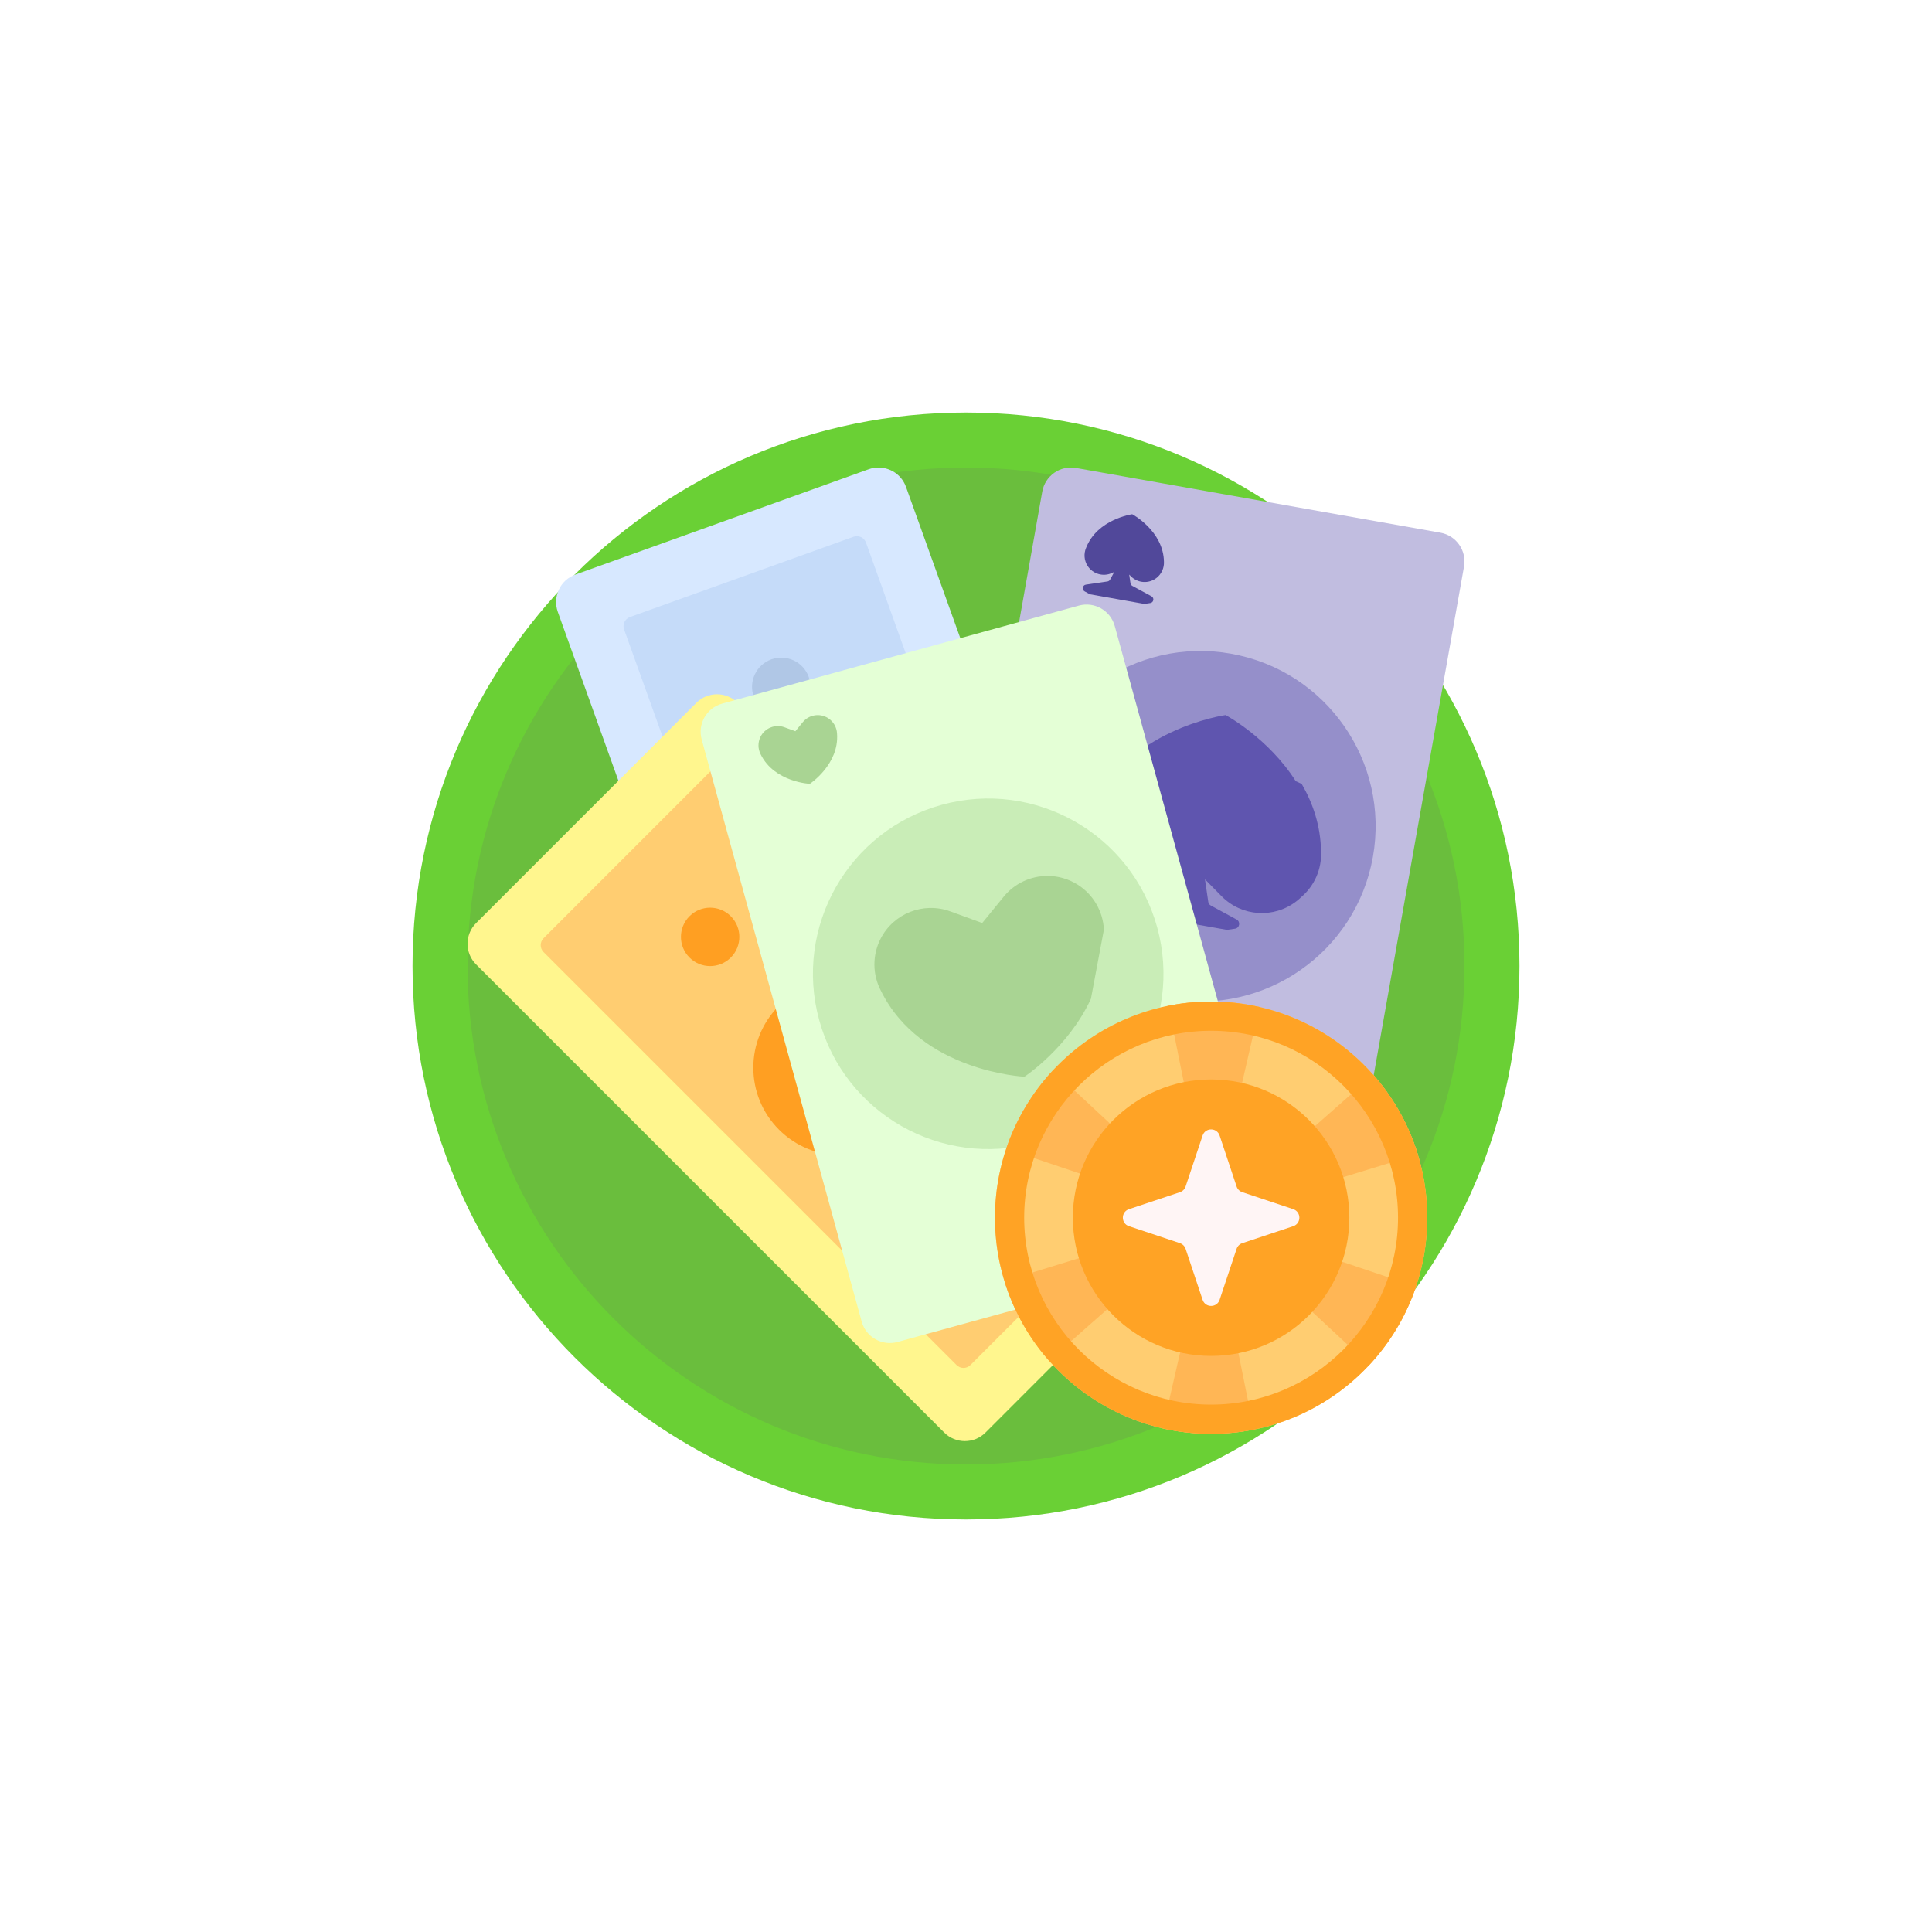 <svg width="281" height="281" fill="none" xmlns="http://www.w3.org/2000/svg">
<g filter="url(#filter0_d)">
<path d="M140.5 193C182.75 193 217 158.75 217 116.5C217 74.25 182.75 40 140.5 40C98.25 40 64 74.25 64 116.5C64 158.75 98.25 193 140.5 193Z" fill="#6ABE3D" stroke="#6AD035" stroke-width="8"/>
<path fill-rule="evenodd" clip-rule="evenodd" d="M126.835 155.409L161.752 142.871C163.96 142.078 165.107 139.645 164.314 137.438L131.772 46.814C131.673 46.538 131.548 46.279 131.402 46.037C130.375 44.349 128.271 43.558 126.338 44.252L91.422 56.79C91.415 56.792 91.409 56.794 91.403 56.796L83.692 59.565C81.484 60.358 80.337 62.791 81.13 64.999L113.671 155.623C114.464 157.831 116.897 158.978 119.105 158.185L126.83 155.411C126.831 155.411 126.833 155.41 126.835 155.409Z" fill="#D7E8FF"/>
<path d="M153.816 136.693L121.298 148.37C120.562 148.634 119.751 148.252 119.486 147.516L90.773 67.554C90.509 66.818 90.891 66.007 91.627 65.743L124.145 54.066C124.881 53.802 125.692 54.184 125.956 54.92L154.67 134.882C154.934 135.618 154.552 136.429 153.816 136.693Z" fill="#C5DBF9"/>
<path d="M115.065 79.895C112.857 80.688 110.424 79.541 109.631 77.332C108.838 75.124 109.985 72.692 112.193 71.899C114.402 71.106 116.834 72.253 117.627 74.461C118.42 76.669 117.273 79.102 115.065 79.895Z" fill="#B0C7E6"/>
<path fill-rule="evenodd" clip-rule="evenodd" d="M149.951 177.745L175.379 152.317C177.038 150.658 177.038 147.968 175.379 146.309L107.293 78.223C105.634 76.564 102.944 76.564 101.285 78.223L75.827 103.681L75.052 104.456C75.049 104.459 75.046 104.462 75.043 104.464L69.244 110.264C67.585 111.923 67.585 114.612 69.244 116.271L137.331 184.358C138.99 186.017 141.68 186.017 143.339 184.358L149.921 177.775C149.931 177.765 149.941 177.755 149.951 177.745Z" fill="#FFF68E"/>
<path d="M165.567 150.114L141.136 174.545C140.583 175.098 139.686 175.098 139.133 174.545L79.057 114.468C78.504 113.915 78.504 113.019 79.057 112.466L103.488 88.035C104.041 87.482 104.937 87.482 105.491 88.035L165.567 148.111C166.12 148.664 166.12 149.561 165.567 150.114Z" fill="#FFCD71"/>
<path d="M131.323 140.302C126.346 145.279 118.277 145.279 113.3 140.302C108.323 135.325 108.323 127.256 113.3 122.279C118.277 117.302 126.346 117.302 131.323 122.279C136.3 127.256 136.3 135.325 131.323 140.302ZM100.284 109.262C98.625 110.921 98.625 113.611 100.284 115.27C101.943 116.929 104.632 116.929 106.291 115.27C107.95 113.611 107.95 110.921 106.291 109.262C104.632 107.603 101.943 107.603 100.284 109.262Z" fill="#FF9F22"/>
<path fill-rule="evenodd" clip-rule="evenodd" d="M149.7 140.652L151.76 141.017L192.66 148.279C194.97 148.689 197.175 147.149 197.586 144.839L212.934 58.398C213.344 56.089 211.804 53.883 209.494 53.473L168.65 46.221C168.631 46.218 168.612 46.214 168.593 46.211L156.514 44.066C154.204 43.656 151.999 45.196 151.589 47.506L136.24 133.947C135.83 136.257 137.37 138.463 139.681 138.873L149.671 140.646C149.68 140.648 149.69 140.65 149.7 140.652Z" fill="#C1BDE0"/>
<path d="M199.683 100.629C197.222 114.489 183.991 123.73 170.131 121.269C156.271 118.808 147.031 105.577 149.492 91.717C151.953 77.857 165.183 68.616 179.043 71.077C192.903 73.538 202.144 86.769 199.683 100.629Z" fill="#958FCA"/>
<path d="M168.203 60.062C167.076 60.934 165.475 60.827 164.476 59.811L164.236 59.567L164.42 60.824C164.445 60.989 164.545 61.132 164.691 61.212L167.474 62.723C167.921 62.965 167.802 63.637 167.299 63.711L166.437 63.838L158.528 62.434L157.763 62.018C157.316 61.776 157.436 61.104 157.939 61.03L161.072 60.569C161.236 60.545 161.38 60.445 161.46 60.298L162.066 59.182L161.756 59.328C160.468 59.938 158.928 59.488 158.171 58.281C157.686 57.508 157.606 56.547 157.956 55.705C159.568 51.505 164.675 50.791 164.675 50.791C164.675 50.791 169.223 53.219 169.29 57.717C169.33 58.629 168.924 59.503 168.203 60.062Z" fill="#51489A"/>
<path fill-rule="evenodd" clip-rule="evenodd" d="M177.673 106.35C180.593 109.317 185.271 109.631 188.562 107.082C188.795 106.901 189.018 106.708 189.228 106.506C191.169 104.869 192.25 102.421 192.14 99.872C192.083 96.075 190.934 92.783 189.328 90.021C189.043 89.88 188.754 89.746 188.463 89.62C184.471 83.318 178.255 80 178.255 80C178.255 80 163.338 82.085 158.631 94.356C157.607 96.816 157.84 99.621 159.256 101.879C161.468 105.406 165.968 106.721 169.731 104.94L172.401 103.677L166.989 107.457C166.311 107.556 166.15 108.463 166.753 108.79L167.785 109.351L178.461 111.246L179.624 111.075C180.303 110.975 180.463 110.069 179.86 109.741L176.104 107.702C175.907 107.594 175.771 107.4 175.738 107.178L175.255 103.893L177.673 106.35Z" fill="#5F55AF"/>
<path fill-rule="evenodd" clip-rule="evenodd" d="M140.206 168.532L182.431 156.926C184.693 156.304 186.023 153.967 185.401 151.704L162.134 67.05C161.512 64.788 159.175 63.459 156.912 64.08L115.752 75.393C115.747 75.394 115.743 75.395 115.739 75.397L114.687 75.686L105.028 78.341C102.766 78.962 101.436 81.3 102.058 83.562L125.325 168.216C125.946 170.478 128.284 171.808 130.547 171.186L140.158 168.545C140.174 168.54 140.19 168.536 140.206 168.532Z" fill="#E4FFD6"/>
<path d="M168.307 110.878C172.037 124.452 164.058 138.479 150.485 142.21C136.911 145.941 122.883 137.961 119.153 124.388C115.422 110.815 123.401 96.787 136.975 93.056C150.548 89.326 164.576 97.305 168.307 110.878Z" fill="#C9EDB7"/>
<path fill-rule="evenodd" clip-rule="evenodd" d="M158.667 121.277C155.359 128.41 149.001 132.601 149.001 132.601C149.001 132.601 133.955 131.902 128.135 120.12C126.887 117.764 126.86 114.95 128.062 112.571C129.939 108.855 134.298 107.13 138.21 108.555L142.858 110.249L145.988 106.417C147.602 104.442 149.965 103.397 152.361 103.398C153.875 103.399 155.402 103.818 156.762 104.683C159.011 106.113 160.425 108.546 160.558 111.208C160.558 111.208 160.558 111.208 160.558 111.209M160.227 116.576C159.885 118.257 159.339 119.828 158.667 121.277C158.667 121.277 158.667 121.277 158.667 121.277C159.339 119.828 159.886 118.257 160.227 116.576Z" fill="#A9D493"/>
<path d="M117.787 90.006C117.787 90.006 112.636 89.767 110.644 85.734C110.217 84.927 110.208 83.963 110.619 83.149C111.262 81.877 112.754 81.287 114.093 81.775L115.684 82.354L116.756 81.043C117.657 79.939 119.241 79.684 120.444 80.449C121.214 80.939 121.698 81.772 121.743 82.683C122.092 87.168 117.787 90.006 117.787 90.006Z" fill="#A9D493"/>
<path d="M207.585 153.106C207.585 170.467 193.511 184.542 176.149 184.542C158.788 184.542 144.714 170.467 144.714 153.106C144.714 135.744 158.788 121.67 176.149 121.67C193.511 121.67 207.585 135.744 207.585 153.106Z" fill="#FFCD71"/>
<path d="M176.168 153.106L205.949 163.135C205.25 165.206 204.323 167.235 203.159 169.19C201.995 171.144 200.653 172.926 199.165 174.528L176.159 153.123L182.363 183.922C178.034 184.796 173.512 184.765 169.106 183.751L176.14 153.122L152.563 173.9C149.572 170.509 147.39 166.549 146.096 162.326L176.131 153.106L146.35 143.077C147.049 141.006 147.976 138.977 149.14 137.022C150.304 135.068 151.646 133.286 153.134 131.684L176.14 153.089L169.936 122.29C174.266 121.416 178.787 121.447 183.194 122.461L176.159 153.09L199.736 132.311C202.727 135.703 204.909 139.663 206.203 143.886L176.168 153.106Z" fill="#FFB655"/>
<path d="M196.257 153.106C196.257 164.211 187.254 173.213 176.149 173.213C165.044 173.213 156.042 164.211 156.042 153.106C156.042 142.001 165.044 132.999 176.149 132.999C187.254 132.999 196.257 142.001 196.257 153.106Z" fill="#FFA325"/>
<path d="M174.912 165.05L172.441 157.639C172.311 157.249 172.006 156.944 171.616 156.814L164.205 154.343C163.016 153.947 163.016 152.264 164.205 151.868L171.616 149.397C172.006 149.267 172.311 148.962 172.441 148.572L174.912 141.161C175.308 139.971 176.991 139.971 177.388 141.161L179.858 148.572C179.988 148.962 180.293 149.267 180.683 149.397L188.094 151.868C189.284 152.264 189.284 153.947 188.094 154.343L180.683 156.814C180.293 156.944 179.988 157.249 179.858 157.639L177.388 165.05C176.991 166.24 175.308 166.24 174.912 165.05Z" fill="#FFF5F5"/>
<path d="M176.149 121.67C158.788 121.67 144.714 135.744 144.714 153.106C144.714 170.467 158.788 184.542 176.149 184.542C193.511 184.542 207.585 170.467 207.585 153.106C207.585 135.744 193.511 121.67 176.149 121.67ZM176.149 180.293C161.158 180.293 148.962 168.097 148.962 153.106C148.962 138.115 161.158 125.918 176.149 125.918C191.141 125.918 203.337 138.115 203.337 153.106C203.337 168.097 191.141 180.293 176.149 180.293Z" fill="#FFA325"/>
</g>
<defs>
<filter id="filter0_d" x="0" y="0" width="281" height="281" filterUnits="userSpaceOnUse" color-interpolation-filters="sRGB">
<feFlood flood-opacity="0" result="BackgroundImageFix"/>
<feColorMatrix in="SourceAlpha" type="matrix" values="0 0 0 0 0 0 0 0 0 0 0 0 0 0 0 0 0 0 127 0" result="hardAlpha"/>
<feOffset dy="24"/>
<feGaussianBlur stdDeviation="30"/>
<feColorMatrix type="matrix" values="0 0 0 0 0.32 0 0 0 0 0.65 0 0 0 0 0.146 0 0 0 0.16 0"/>
<feBlend mode="normal" in2="BackgroundImageFix" result="effect1_dropShadow"/>
<feBlend mode="normal" in="SourceGraphic" in2="effect1_dropShadow" result="shape"/>
</filter>
</defs>
</svg>
